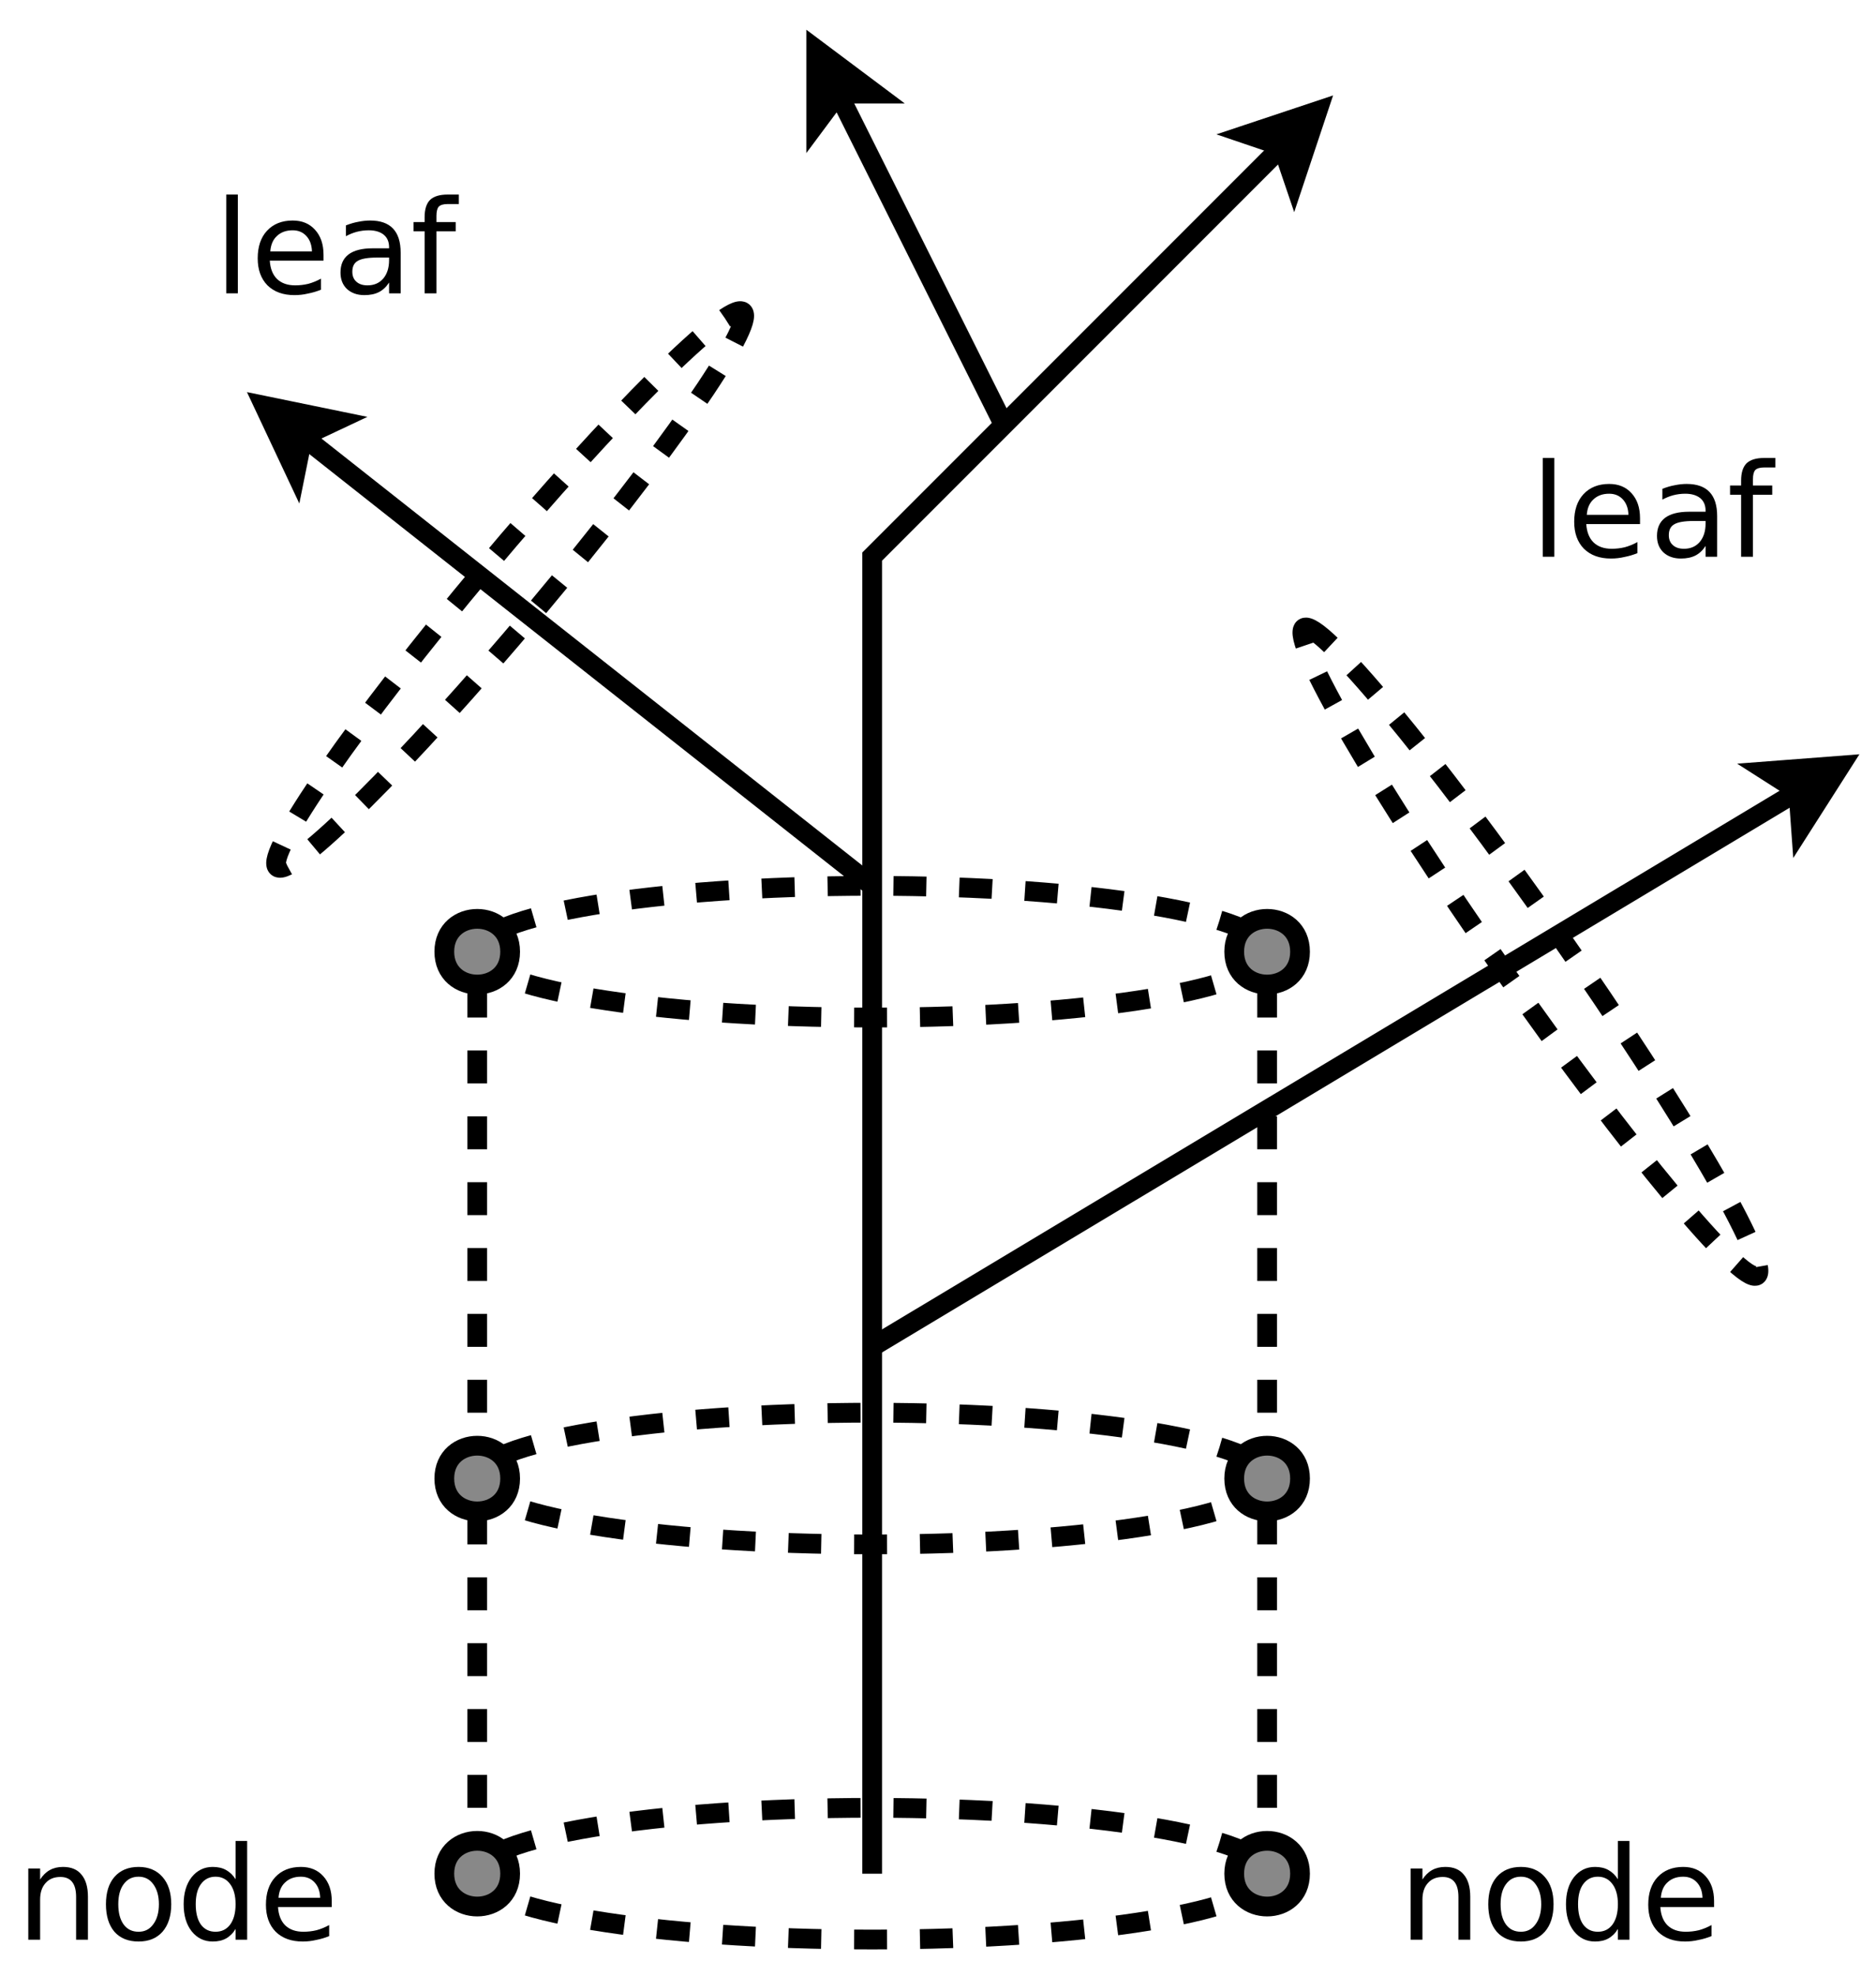 <?xml version="1.0" encoding="UTF-8"?>
<svg xmlns="http://www.w3.org/2000/svg" xmlns:xlink="http://www.w3.org/1999/xlink" width="114pt" height="120pt" viewBox="0 0 114 120" version="1.1">
<defs>
<g>
<symbol overflow="visible" id="glyph0-0">
<path style="stroke:none;" d="M 0.391 1.391 L 0.391 -5.578 L 4.344 -5.578 L 4.344 1.391 Z M 0.844 0.953 L 3.906 0.953 L 3.906 -5.125 L 0.844 -5.125 Z M 0.844 0.953 "/>
</symbol>
<symbol overflow="visible" id="glyph0-1">
<path style="stroke:none;" d="M 4.344 -2.609 L 4.344 0 L 3.625 0 L 3.625 -2.594 C 3.625 -3 3.547 -3.301 3.391 -3.5 C 3.234 -3.707 2.992 -3.812 2.672 -3.812 C 2.285 -3.812 1.984 -3.688 1.766 -3.438 C 1.547 -3.195 1.438 -2.863 1.438 -2.438 L 1.438 0 L 0.719 0 L 0.719 -4.328 L 1.438 -4.328 L 1.438 -3.656 C 1.602 -3.914 1.801 -4.109 2.031 -4.234 C 2.258 -4.359 2.523 -4.422 2.828 -4.422 C 3.328 -4.422 3.703 -4.266 3.953 -3.953 C 4.211 -3.648 4.344 -3.203 4.344 -2.609 Z M 4.344 -2.609 "/>
</symbol>
<symbol overflow="visible" id="glyph0-2">
<path style="stroke:none;" d="M 2.422 -3.828 C 2.035 -3.828 1.734 -3.676 1.516 -3.375 C 1.297 -3.082 1.188 -2.676 1.188 -2.156 C 1.188 -1.633 1.297 -1.223 1.516 -0.922 C 1.734 -0.629 2.035 -0.484 2.422 -0.484 C 2.797 -0.484 3.094 -0.633 3.312 -0.938 C 3.539 -1.238 3.656 -1.645 3.656 -2.156 C 3.656 -2.664 3.539 -3.07 3.312 -3.375 C 3.094 -3.676 2.797 -3.828 2.422 -3.828 Z M 2.422 -4.422 C 3.035 -4.422 3.52 -4.219 3.875 -3.812 C 4.227 -3.414 4.406 -2.863 4.406 -2.156 C 4.406 -1.445 4.227 -0.891 3.875 -0.484 C 3.52 -0.086 3.035 0.109 2.422 0.109 C 1.797 0.109 1.305 -0.086 0.953 -0.484 C 0.609 -0.891 0.438 -1.445 0.438 -2.156 C 0.438 -2.863 0.609 -3.414 0.953 -3.812 C 1.305 -4.219 1.797 -4.422 2.422 -4.422 Z M 2.422 -4.422 "/>
</symbol>
<symbol overflow="visible" id="glyph0-3">
<path style="stroke:none;" d="M 3.594 -3.672 L 3.594 -6 L 4.297 -6 L 4.297 0 L 3.594 0 L 3.594 -0.656 C 3.438 -0.395 3.242 -0.203 3.016 -0.078 C 2.797 0.047 2.523 0.109 2.203 0.109 C 1.68 0.109 1.254 -0.098 0.922 -0.516 C 0.598 -0.93 0.438 -1.477 0.438 -2.156 C 0.438 -2.832 0.598 -3.379 0.922 -3.797 C 1.254 -4.211 1.68 -4.422 2.203 -4.422 C 2.523 -4.422 2.797 -4.359 3.016 -4.234 C 3.242 -4.109 3.438 -3.922 3.594 -3.672 Z M 1.172 -2.156 C 1.172 -1.633 1.273 -1.223 1.484 -0.922 C 1.703 -0.629 2 -0.484 2.375 -0.484 C 2.75 -0.484 3.047 -0.629 3.266 -0.922 C 3.484 -1.223 3.594 -1.633 3.594 -2.156 C 3.594 -2.676 3.484 -3.082 3.266 -3.375 C 3.047 -3.676 2.75 -3.828 2.375 -3.828 C 2 -3.828 1.703 -3.676 1.484 -3.375 C 1.273 -3.082 1.172 -2.676 1.172 -2.156 Z M 1.172 -2.156 "/>
</symbol>
<symbol overflow="visible" id="glyph0-4">
<path style="stroke:none;" d="M 4.438 -2.344 L 4.438 -1.984 L 1.172 -1.984 C 1.203 -1.504 1.348 -1.133 1.609 -0.875 C 1.879 -0.613 2.25 -0.484 2.719 -0.484 C 2.988 -0.484 3.254 -0.516 3.516 -0.578 C 3.773 -0.648 4.031 -0.754 4.281 -0.891 L 4.281 -0.219 C 4.02 -0.113 3.754 -0.035 3.484 0.016 C 3.223 0.078 2.953 0.109 2.672 0.109 C 1.984 0.109 1.438 -0.086 1.031 -0.484 C 0.633 -0.891 0.438 -1.438 0.438 -2.125 C 0.438 -2.832 0.625 -3.391 1 -3.797 C 1.383 -4.211 1.906 -4.422 2.562 -4.422 C 3.133 -4.422 3.586 -4.234 3.922 -3.859 C 4.266 -3.484 4.438 -2.977 4.438 -2.344 Z M 3.734 -2.547 C 3.723 -2.93 3.613 -3.238 3.406 -3.469 C 3.195 -3.707 2.914 -3.828 2.562 -3.828 C 2.164 -3.828 1.848 -3.711 1.609 -3.484 C 1.367 -3.266 1.234 -2.953 1.203 -2.547 Z M 3.734 -2.547 "/>
</symbol>
<symbol overflow="visible" id="glyph0-5">
<path style="stroke:none;" d="M 0.75 -6 L 1.453 -6 L 1.453 0 L 0.75 0 Z M 0.75 -6 "/>
</symbol>
<symbol overflow="visible" id="glyph0-6">
<path style="stroke:none;" d="M 2.703 -2.172 C 2.129 -2.172 1.734 -2.102 1.516 -1.969 C 1.297 -1.844 1.188 -1.625 1.188 -1.312 C 1.188 -1.051 1.27 -0.848 1.438 -0.703 C 1.602 -0.555 1.828 -0.484 2.109 -0.484 C 2.504 -0.484 2.82 -0.617 3.062 -0.891 C 3.301 -1.172 3.422 -1.547 3.422 -2.016 L 3.422 -2.172 Z M 4.125 -2.469 L 4.125 0 L 3.422 0 L 3.422 -0.656 C 3.254 -0.395 3.051 -0.203 2.812 -0.078 C 2.57 0.047 2.273 0.109 1.922 0.109 C 1.484 0.109 1.129 -0.016 0.859 -0.266 C 0.598 -0.516 0.469 -0.848 0.469 -1.266 C 0.469 -1.742 0.629 -2.109 0.953 -2.359 C 1.285 -2.609 1.773 -2.734 2.422 -2.734 L 3.422 -2.734 L 3.422 -2.797 C 3.422 -3.129 3.312 -3.383 3.094 -3.562 C 2.875 -3.738 2.57 -3.828 2.188 -3.828 C 1.938 -3.828 1.691 -3.797 1.453 -3.734 C 1.223 -3.672 1.004 -3.582 0.797 -3.469 L 0.797 -4.125 C 1.055 -4.227 1.305 -4.301 1.547 -4.344 C 1.797 -4.395 2.035 -4.422 2.266 -4.422 C 2.891 -4.422 3.352 -4.258 3.656 -3.938 C 3.969 -3.613 4.125 -3.125 4.125 -2.469 Z M 4.125 -2.469 "/>
</symbol>
<symbol overflow="visible" id="glyph0-7">
<path style="stroke:none;" d="M 2.938 -6 L 2.938 -5.422 L 2.25 -5.422 C 2 -5.422 1.82 -5.367 1.719 -5.266 C 1.625 -5.16 1.578 -4.973 1.578 -4.703 L 1.578 -4.328 L 2.75 -4.328 L 2.75 -3.766 L 1.578 -3.766 L 1.578 0 L 0.859 0 L 0.859 -3.766 L 0.188 -3.766 L 0.188 -4.328 L 0.859 -4.328 L 0.859 -4.625 C 0.859 -5.102 0.969 -5.453 1.188 -5.672 C 1.414 -5.891 1.773 -6 2.266 -6 Z M 2.938 -6 "/>
</symbol>
</g>
</defs>
<g id="surface38725">
<rect x="0" y="0" width="114" height="120" style="fill:rgb(100%,100%,100%);fill-opacity:1;stroke:none;"/>
<g style="fill:rgb(0%,0%,0%);fill-opacity:1;">
  <use xlink:href="#glyph0-1" x="1" y="117.816"/>
  <use xlink:href="#glyph0-2" x="6" y="117.816"/>
  <use xlink:href="#glyph0-3" x="10.722" y="117.816"/>
  <use xlink:href="#glyph0-4" x="15.722" y="117.816"/>
</g>
<path style="fill:none;stroke-width:0.06;stroke-linecap:butt;stroke-linejoin:miter;stroke:rgb(0%,0%,0%);stroke-opacity:1;stroke-miterlimit:10;" d="M 17.2 -4 L 17.2 -8 L 18.446 -9.246 " transform="matrix(20,0,0,20,-291,193.805)"/>
<path style="fill-rule:evenodd;fill:rgb(0%,0%,0%);fill-opacity:1;stroke-width:0.06;stroke-linecap:butt;stroke-linejoin:miter;stroke:rgb(0%,0%,0%);stroke-opacity:1;stroke-miterlimit:10;" d="M 18.553 -9.353 L 18.482 -9.14 L 18.446 -9.246 L 18.34 -9.282 Z M 18.553 -9.353 " transform="matrix(20,0,0,20,-291,193.805)"/>
<path style="fill:none;stroke-width:0.06;stroke-linecap:butt;stroke-linejoin:miter;stroke:rgb(0%,0%,0%);stroke-opacity:1;stroke-miterlimit:10;" d="M 17.2 -5.6 L 20.014 -7.288 " transform="matrix(20,0,0,20,-291,193.805)"/>
<path style="fill-rule:evenodd;fill:rgb(0%,0%,0%);fill-opacity:1;stroke-width:0.06;stroke-linecap:butt;stroke-linejoin:miter;stroke:rgb(0%,0%,0%);stroke-opacity:1;stroke-miterlimit:10;" d="M 20.142 -7.365 L 20.022 -7.177 L 20.014 -7.288 L 19.92 -7.348 Z M 20.142 -7.365 " transform="matrix(20,0,0,20,-291,193.805)"/>
<path style="fill:none;stroke-width:0.06;stroke-linecap:butt;stroke-linejoin:miter;stroke:rgb(0%,0%,0%);stroke-opacity:1;stroke-miterlimit:10;" d="M 17.2 -7 L 15.47 -8.365 " transform="matrix(20,0,0,20,-291,193.805)"/>
<path style="fill-rule:evenodd;fill:rgb(0%,0%,0%);fill-opacity:1;stroke-width:0.06;stroke-linecap:butt;stroke-linejoin:miter;stroke:rgb(0%,0%,0%);stroke-opacity:1;stroke-miterlimit:10;" d="M 15.353 -8.458 L 15.572 -8.413 L 15.47 -8.365 L 15.448 -8.256 Z M 15.353 -8.458 " transform="matrix(20,0,0,20,-291,193.805)"/>
<path style="fill:none;stroke-width:0.06;stroke-linecap:butt;stroke-linejoin:miter;stroke:rgb(0%,0%,0%);stroke-opacity:1;stroke-miterlimit:10;" d="M 17.6 -8.4 L 17.097 -9.406 " transform="matrix(20,0,0,20,-291,193.805)"/>
<path style="fill-rule:evenodd;fill:rgb(0%,0%,0%);fill-opacity:1;stroke-width:0.06;stroke-linecap:butt;stroke-linejoin:miter;stroke:rgb(0%,0%,0%);stroke-opacity:1;stroke-miterlimit:10;" d="M 17.03 -9.54 L 17.209 -9.406 L 17.097 -9.406 L 17.03 -9.316 Z M 17.03 -9.54 " transform="matrix(20,0,0,20,-291,193.805)"/>
<path style="fill:none;stroke-width:0.06;stroke-linecap:butt;stroke-linejoin:miter;stroke:rgb(0%,0%,0%);stroke-opacity:1;stroke-miterlimit:10;" d="M 17.8 -4.6 L 17.8 -4.6 " transform="matrix(20,0,0,20,-291,193.805)"/>
<path style="fill:none;stroke-width:0.06;stroke-linecap:butt;stroke-linejoin:miter;stroke:rgb(0%,0%,0%);stroke-opacity:1;stroke-dasharray:0.1,0.1;stroke-miterlimit:10;" d="M 18.4 -4 C 18.4 -3.889 17.863 -3.8 17.2 -3.8 C 16.537 -3.8 16 -3.889 16 -4 C 16 -4.11 16.537 -4.2 17.2 -4.2 C 17.863 -4.2 18.4 -4.11 18.4 -4 " transform="matrix(20,0,0,20,-291,193.805)"/>
<path style="fill:none;stroke-width:0.06;stroke-linecap:butt;stroke-linejoin:miter;stroke:rgb(0%,0%,0%);stroke-opacity:1;stroke-dasharray:0.1,0.1;stroke-miterlimit:10;" d="M 18.512 -7.783 C 18.557 -7.814 18.903 -7.398 19.282 -6.857 C 19.661 -6.317 19.933 -5.849 19.888 -5.817 C 19.843 -5.786 19.497 -6.202 19.118 -6.743 C 18.739 -7.283 18.467 -7.751 18.512 -7.783 Z M 18.512 -7.783 " transform="matrix(20,0,0,20,-291,193.805)"/>
<path style="fill:none;stroke-width:0.06;stroke-linecap:butt;stroke-linejoin:miter;stroke:rgb(0%,0%,0%);stroke-opacity:1;stroke-dasharray:0.1,0.1;stroke-miterlimit:10;" d="M 16.807 -8.743 C 16.849 -8.707 16.565 -8.299 16.177 -7.836 C 15.788 -7.372 15.435 -7.022 15.393 -7.057 C 15.351 -7.093 15.635 -7.501 16.023 -7.964 C 16.412 -8.428 16.765 -8.778 16.807 -8.743 Z M 16.807 -8.743 " transform="matrix(20,0,0,20,-291,193.805)"/>
<path style="fill:none;stroke-width:0.06;stroke-linecap:butt;stroke-linejoin:miter;stroke:rgb(0%,0%,0%);stroke-opacity:1;stroke-dasharray:0.1,0.1;stroke-miterlimit:10;" d="M 18.4 -4 L 18.4 -6.8 " transform="matrix(20,0,0,20,-291,193.805)"/>
<path style="fill:none;stroke-width:0.06;stroke-linecap:butt;stroke-linejoin:miter;stroke:rgb(0%,0%,0%);stroke-opacity:1;stroke-dasharray:0.1,0.1;stroke-miterlimit:10;" d="M 16 -4 L 16 -6.8 " transform="matrix(20,0,0,20,-291,193.805)"/>
<path style="fill-rule:evenodd;fill:rgb(53.333%,53.333%,53.333%);fill-opacity:1;stroke-width:0.06;stroke-linecap:butt;stroke-linejoin:miter;stroke:rgb(0%,0%,0%);stroke-opacity:1;stroke-miterlimit:10;" d="M 16.1 -4 C 16.1 -3.867 15.9 -3.867 15.9 -4 C 15.9 -4.133 16.1 -4.133 16.1 -4 " transform="matrix(20,0,0,20,-291,193.805)"/>
<path style="fill-rule:evenodd;fill:rgb(53.333%,53.333%,53.333%);fill-opacity:1;stroke-width:0.06;stroke-linecap:butt;stroke-linejoin:miter;stroke:rgb(0%,0%,0%);stroke-opacity:1;stroke-miterlimit:10;" d="M 18.5 -4 C 18.5 -3.867 18.3 -3.867 18.3 -4 C 18.3 -4.133 18.5 -4.133 18.5 -4 " transform="matrix(20,0,0,20,-291,193.805)"/>
<path style="fill:none;stroke-width:0.06;stroke-linecap:butt;stroke-linejoin:miter;stroke:rgb(0%,0%,0%);stroke-opacity:1;stroke-dasharray:0.1,0.1;stroke-miterlimit:10;" d="M 18.4 -5.2 C 18.4 -5.089 17.863 -5 17.2 -5 C 16.537 -5 16 -5.089 16 -5.2 C 16 -5.31 16.537 -5.4 17.2 -5.4 C 17.863 -5.4 18.4 -5.31 18.4 -5.2 " transform="matrix(20,0,0,20,-291,193.805)"/>
<path style="fill:none;stroke-width:0.06;stroke-linecap:butt;stroke-linejoin:miter;stroke:rgb(0%,0%,0%);stroke-opacity:1;stroke-dasharray:0.1,0.1;stroke-miterlimit:10;" d="M 18.4 -6.8 C 18.4 -6.689 17.863 -6.6 17.2 -6.6 C 16.537 -6.6 16 -6.689 16 -6.8 C 16 -6.91 16.537 -7 17.2 -7 C 17.863 -7 18.4 -6.91 18.4 -6.8 " transform="matrix(20,0,0,20,-291,193.805)"/>
<path style="fill-rule:evenodd;fill:rgb(53.333%,53.333%,53.333%);fill-opacity:1;stroke-width:0.06;stroke-linecap:butt;stroke-linejoin:miter;stroke:rgb(0%,0%,0%);stroke-opacity:1;stroke-miterlimit:10;" d="M 18.5 -5.2 C 18.5 -5.067 18.3 -5.067 18.3 -5.2 C 18.3 -5.333 18.5 -5.333 18.5 -5.2 " transform="matrix(20,0,0,20,-291,193.805)"/>
<path style="fill-rule:evenodd;fill:rgb(53.333%,53.333%,53.333%);fill-opacity:1;stroke-width:0.06;stroke-linecap:butt;stroke-linejoin:miter;stroke:rgb(0%,0%,0%);stroke-opacity:1;stroke-miterlimit:10;" d="M 16.1 -6.8 C 16.1 -6.667 15.9 -6.667 15.9 -6.8 C 15.9 -6.933 16.1 -6.933 16.1 -6.8 " transform="matrix(20,0,0,20,-291,193.805)"/>
<path style="fill-rule:evenodd;fill:rgb(53.333%,53.333%,53.333%);fill-opacity:1;stroke-width:0.06;stroke-linecap:butt;stroke-linejoin:miter;stroke:rgb(0%,0%,0%);stroke-opacity:1;stroke-miterlimit:10;" d="M 18.5 -6.8 C 18.5 -6.667 18.3 -6.667 18.3 -6.8 C 18.3 -6.933 18.5 -6.933 18.5 -6.8 " transform="matrix(20,0,0,20,-291,193.805)"/>
<g style="fill:rgb(0%,0%,0%);fill-opacity:1;">
  <use xlink:href="#glyph0-1" x="85" y="117.816"/>
  <use xlink:href="#glyph0-2" x="90" y="117.816"/>
  <use xlink:href="#glyph0-3" x="94.722" y="117.816"/>
  <use xlink:href="#glyph0-4" x="99.722" y="117.816"/>
</g>
<path style="fill-rule:evenodd;fill:rgb(53.333%,53.333%,53.333%);fill-opacity:1;stroke-width:0.06;stroke-linecap:butt;stroke-linejoin:miter;stroke:rgb(0%,0%,0%);stroke-opacity:1;stroke-miterlimit:10;" d="M 16.1 -5.2 C 16.1 -5.067 15.9 -5.067 15.9 -5.2 C 15.9 -5.333 16.1 -5.333 16.1 -5.2 " transform="matrix(20,0,0,20,-291,193.805)"/>
<g style="fill:rgb(0%,0%,0%);fill-opacity:1;">
  <use xlink:href="#glyph0-5" x="13" y="17.816"/>
  <use xlink:href="#glyph0-4" x="15.222" y="17.816"/>
  <use xlink:href="#glyph0-6" x="20.222" y="17.816"/>
  <use xlink:href="#glyph0-7" x="24.944" y="17.816"/>
</g>
<g style="fill:rgb(0%,0%,0%);fill-opacity:1;">
  <use xlink:href="#glyph0-5" x="93" y="33.816"/>
  <use xlink:href="#glyph0-4" x="95.222" y="33.816"/>
  <use xlink:href="#glyph0-6" x="100.222" y="33.816"/>
  <use xlink:href="#glyph0-7" x="104.944" y="33.816"/>
</g>
</g>
</svg>
